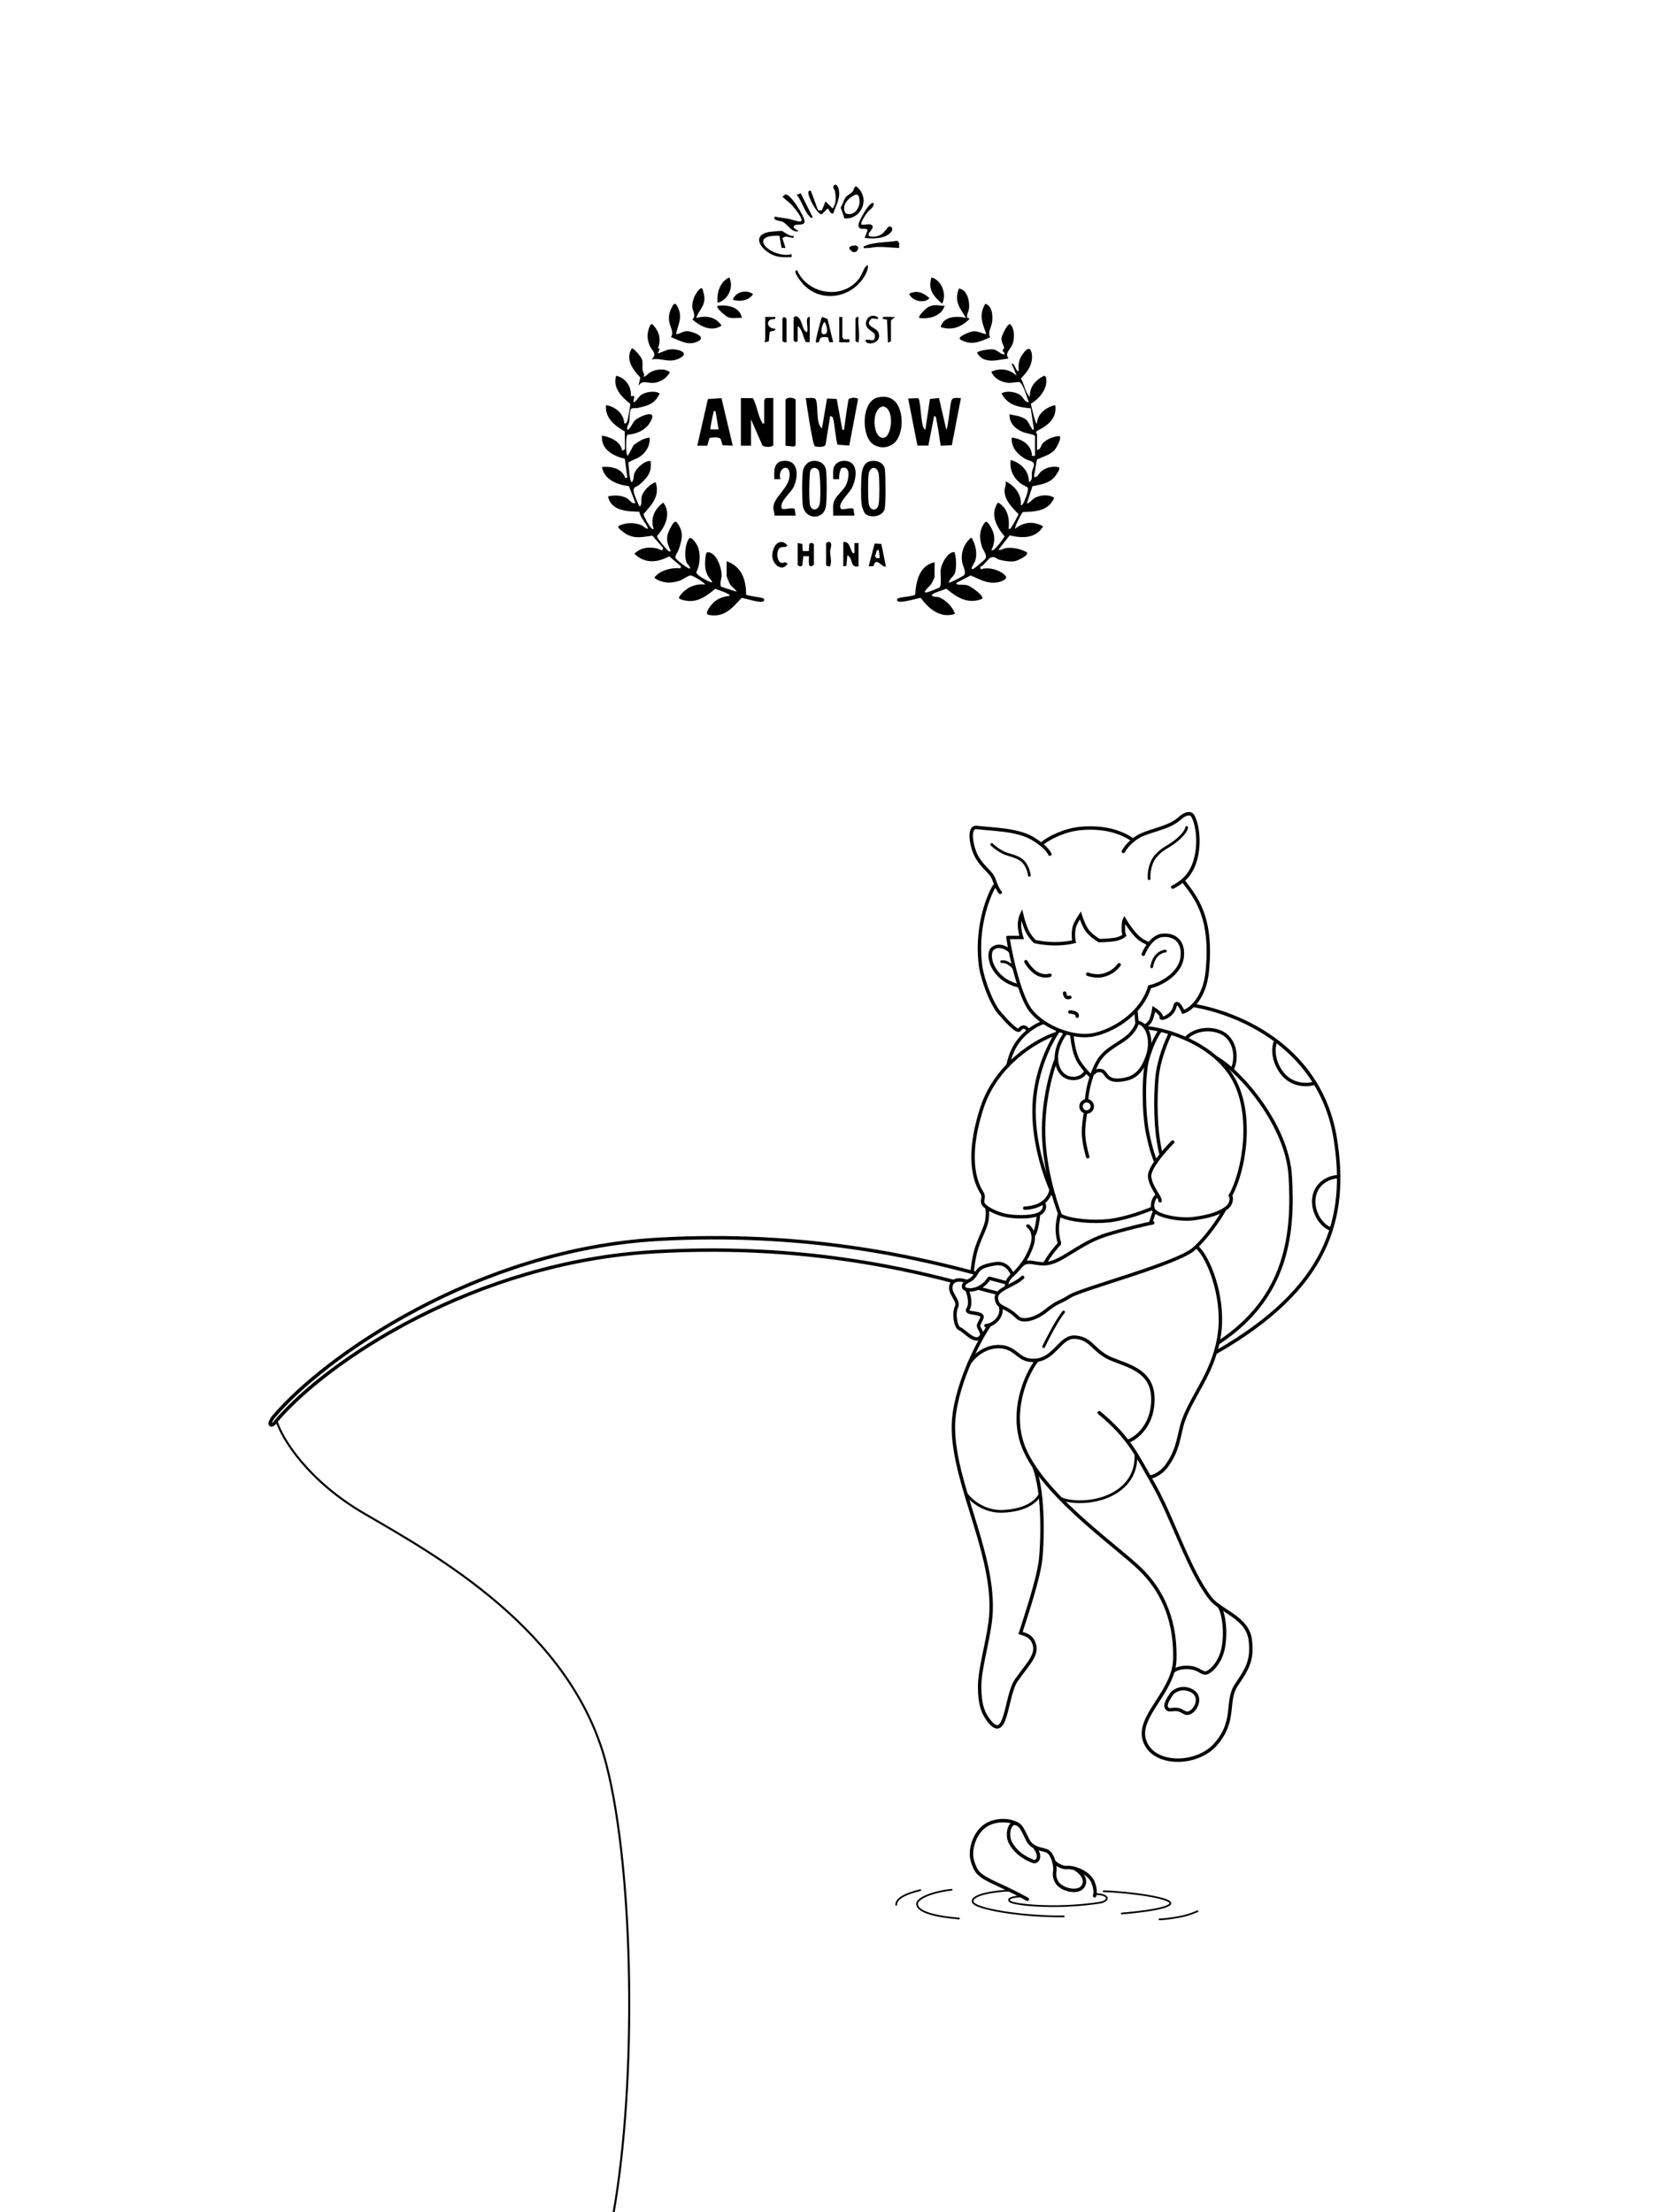<svg width="486" height="647" viewBox="0 0 486 647" fill="none" xmlns="http://www.w3.org/2000/svg">
<g clip-path="url(#clip0_1752_748)">
<g clip-path="url(#clip1_1752_748)">
<path d="M302.639 127.536C302.492 127.083 299.996 126.695 299.298 126.433C297.037 125.586 295.011 123.757 295.23 121.164C296.453 121.518 297.447 121.513 298.691 121.999C300.783 122.813 300.482 123.512 301.574 125.057C301.82 125.406 301.574 125.783 302.339 125.614L301.411 119.433C297.709 119.05 294.771 118.586 292.86 115.091C294.17 114.169 296.851 114.589 298.162 115.414C299.254 116.102 299.554 117.674 300.859 117.609C300.313 116.457 299.21 111.974 298.009 111.75C297.528 111.662 295.776 112.061 294.782 111.968C292.789 111.793 290.638 110.679 289.89 108.714C292.51 107.54 295.202 107.938 297.299 109.893L295.819 106.338C296.682 105.967 297.234 109.222 297.894 108.413C297.78 106.693 297.823 105.541 298.73 104.056C299.636 102.571 301.307 100.632 301.722 103.548C302.137 106.464 300.482 108.741 298.539 110.679C299.521 112.41 299.745 114.737 301.159 116.124C301.034 113.153 302.727 111.236 305.211 109.931C305.686 109.839 305.839 110.259 305.904 110.636C306.445 113.672 303.862 116.675 301.438 118.095C301.531 118.515 302.792 124.418 303.234 123.834C303.311 121.043 306.003 119.012 308.575 118.499C309.159 122.348 306.325 124.56 303.202 126.045L302.994 126.4C302.961 126.673 303.24 126.87 303.24 126.946V131.544C304.299 131.604 304.321 130.37 304.856 129.747C305.981 128.437 308.078 127.651 309.765 127.53C310.649 128.066 308.837 131.134 308.296 131.702C306.931 133.133 304.916 133.57 303.218 134.405L302.35 139.396C303.223 139.98 303.671 138.55 304.43 137.916C305.806 136.764 307.526 136.316 309.333 136.584C310.376 136.737 309.257 138.211 309 138.632C307.384 141.313 304.747 141.635 301.902 142.208L300.28 147.259C301.291 147.079 301.678 146.101 302.634 145.61C304.277 144.764 306.696 144.496 308.28 145.626C306.5 149.542 302.879 149.591 299.09 149.776C298.844 149.896 296.589 154.046 296.868 154.669C299.303 152.605 302.235 152.37 305.02 153.932C302.967 157.552 298.839 157.47 295.246 156.585L291.981 160.752C292.718 161.079 293.373 160.386 294.192 160.299C296.502 160.042 298.233 160.539 300.269 161.505C300.936 162.499 297.447 164.061 296.578 164.165C295.219 164.334 293.592 164.05 292.27 163.711C291.44 163.498 290.954 162.685 289.813 163.023C288.972 163.269 287.738 165.475 286.63 165.792L286.788 166.54C288.896 165.655 292.669 166.747 294.056 168.457C294.858 169.439 292.51 170.193 291.751 170.319C288.612 170.854 286.57 169.423 283.84 168.32L279.815 170.395C279.4 170.815 279.837 170.936 280.252 170.985C281.235 171.099 281.879 170.886 282.993 171.214C283.823 171.46 287.858 174.234 287.225 175.129C283.037 176.844 279.815 174.747 276.687 172.153C275.578 172.776 273.853 173.043 272.886 173.693C271.543 174.594 274.022 174.518 274.492 174.671C276.463 175.32 278.729 177.625 279.22 179.574C274.939 180.928 271.581 178.061 269.233 174.862C268.207 174.933 262.572 176.827 262.321 175.566C262.277 175.004 262.67 174.965 263.074 174.845C263.79 174.632 267.339 174.332 267.617 173.901C267.879 169.947 268.851 165.377 273.29 164.454V168.751C273.29 168.948 272.444 170.646 272.231 170.957C271.914 171.416 269.108 173.726 271.221 173.218C271.663 173.109 274.645 171.951 274.797 171.749C275.403 170.957 274.923 167.921 275.065 166.682C275.256 165 276.938 161.707 278.778 161.494C279.444 161.418 279.116 161.587 279.226 161.931C279.673 163.318 279.733 166.485 279.149 167.801C278.762 168.669 277.588 169.385 277.44 170.39C277.702 170.619 281.683 168.478 281.918 168.194C282.649 167.293 281.459 165.36 281.322 164.29C280.967 161.544 281.808 159.223 283.823 157.35C284.418 157.23 284.184 157.486 284.326 157.727C285.374 159.48 285.789 162.057 285.172 164.039C284.992 164.618 283.053 167.266 284.948 166.19C285.232 166.027 288.028 163.624 288.131 163.444C288.803 162.303 287.476 161.085 287.077 159.72C286.455 157.607 286.324 155.543 287.465 153.582C288.126 152.441 288.448 152.239 289.251 153.391C290.938 155.81 291.244 158.245 289.895 160.899C290.599 161.555 293.362 157.612 293.761 156.897C291.391 154.074 289.409 150.421 291.828 146.964C294.689 148.597 295.268 151.606 294.935 154.674C295.475 154.794 295.514 154.511 295.77 154.177C296.076 153.784 297.834 150.595 297.818 150.372C296.032 148.482 293.766 146.364 293.75 143.557C293.75 142.727 294.285 141.695 294.045 140.739C296.78 142.148 298.839 144.611 298.495 147.854C298.872 147.772 299.145 147.374 299.314 147.046C299.685 146.32 301.001 143.082 300.493 142.596C300.16 142.274 298.964 141.831 298.353 141.329C296.223 139.587 295.175 137.288 295.53 134.52C298.5 135.361 301.012 137.818 300.87 141.04C302.11 140.433 301.607 138.976 301.782 137.949C301.897 137.261 302.415 136.48 302.355 135.858C302.246 134.738 300.652 134.727 299.822 134.23C297.468 132.822 295.694 130.938 295.83 127.995C298.708 128.229 301.771 130.19 301.76 133.335H302.65V127.552L302.639 127.536Z" fill="black"/>
<path d="M212.496 164.154C216.87 165.694 218.186 169.56 218.169 173.901C218.355 174.201 222.03 174.687 222.712 174.845C223.1 174.933 223.564 175.069 223.466 175.566C223.204 176.909 217.776 174.84 216.832 174.9C214.091 177.881 211.879 180.65 207.309 179.869C205.736 179.601 207.751 177.177 208.341 176.544C209.744 175.036 211.393 174.534 213.381 174.234C213.747 173.748 209.564 172.344 209.133 172.224C205.96 174.894 202.984 176.866 198.725 175.146C198.114 174.763 199.484 173.426 199.883 173.06C201.707 171.394 203.771 170.69 206.261 170.974C205.72 170.231 202.717 168.347 201.936 168.304C201.314 168.271 199.681 169.521 198.753 169.838C196.236 170.706 193.877 170.619 191.578 169.205C191.196 168.817 191.518 168.724 191.753 168.473C193.407 166.671 196.645 165.928 198.998 166.234L199.146 165.644L195.695 162.723C192.255 164.574 188.433 164.94 185.512 161.937C187.439 160.129 189.607 159.884 192.097 160.392C192.757 160.528 194.024 161.658 193.817 160.157L190.759 156.667C187.346 157.175 184.796 157.765 181.973 155.39C181.449 154.953 180.226 154.145 181.133 153.719C183.147 152.774 185.801 152.769 187.789 153.719C187.963 153.801 189.831 155.422 189.356 154.232C188.831 152.916 187.166 151.273 186.948 149.667C183.328 149.591 178.708 149.438 177.791 145.184C179.62 144.796 181.406 144.807 183.136 145.621C184.19 146.118 184.731 147.543 185.807 147.106L183.906 142.186C180.532 141.788 176.672 140.346 176.022 136.584C178.719 136.36 181.919 136.922 182.847 139.844L183.437 139.685L182.711 134.192C179.243 133.329 175.705 131.484 176.022 127.394C178.49 127.814 181.487 129.076 181.952 131.839L182.743 131.407L182.694 126.198C179.751 124.473 176.884 122.31 177.207 118.499C179.877 118.876 182.47 121.016 182.541 123.834C183.044 123.938 183.147 123.708 183.366 123.326C183.595 122.922 184.392 118.422 184.289 118.106C181.733 116.091 179.118 113.421 180.166 109.899C182.803 110.417 184.802 113.142 184.458 115.834H185.501L185.206 117.609C185.539 117.98 186.997 115.834 187.428 115.534C188.771 114.606 191.529 114.136 192.916 115.097C191.414 118.182 189.541 118.624 186.467 119.318C185.785 119.471 184.594 119.143 184.36 119.88C184.125 120.618 184.152 122.42 183.994 123.37C183.868 124.134 183.24 124.746 183.426 125.619C183.874 126.138 185.228 123.397 185.501 123.102C186.298 122.239 188.973 121 190.087 121.158C191.316 121.333 190.59 122.572 190.191 123.342C188.924 125.8 186.112 126.946 183.475 127.154C182.934 127.503 182.929 133.149 183.573 133.335L185.304 130.173C186.658 129.158 188.187 128.137 189.945 127.995C190.169 130.244 189.012 132.166 187.259 133.461C186.151 134.28 184.807 134.509 183.748 135.306C183.846 136.082 184.108 141.034 184.758 141.04C185.419 140.368 185.168 139.412 185.484 138.511C186.036 136.928 188.466 134.695 190.24 134.82C190.693 138.025 189.367 139.675 187.122 141.635C185.894 142.705 184.916 142.225 185.402 144.256C185.528 144.769 186.844 148.155 187.128 148.16C187.843 147.368 187.324 146.276 187.652 145.14C188.1 143.606 190.136 141.449 191.72 141.051C193.085 145.097 190.551 147.603 188.171 150.382C188.198 150.901 190.47 155.368 191.13 154.691C190.076 151.584 191.48 148.815 193.948 146.992C196.399 150.18 194.521 154.096 192.151 156.744C192.02 157.334 194.477 160.179 195.029 160.725C195.422 161.118 195.422 161.363 196.17 161.216C194.674 158.229 194.674 156.76 196.356 153.839C196.651 153.326 197.126 152.365 197.775 152.643C200.091 155.422 199.501 157.629 198.474 160.703C198.179 161.587 197.055 162.718 197.743 163.504C198.141 163.957 201.39 166.638 201.805 166.261C201.772 165.497 201.084 165.224 200.768 164.487C200.03 162.767 200.358 159.021 201.483 157.547C202.187 156.629 203.765 159.212 204 159.769C204.967 162.084 204.721 165.126 203.634 167.354C203.547 168.238 206.757 169.833 207.544 170.166C209.209 170.865 207.402 169.085 207.189 168.735C206.091 166.922 206.053 165.284 206.288 163.187C206.343 162.679 206.381 161.495 206.992 161.511C209.509 161.582 211.011 166.043 211.022 168.189C211.027 169.341 210.383 170.472 210.847 171.602L215.445 173.076C214.97 172.181 213.921 171.673 213.414 170.81C213.266 170.559 212.48 168.604 212.48 168.478V164.181L212.496 164.154Z" fill="black"/>
<path d="M268.502 116.457C269.267 116.954 269.228 123.878 270.167 125.319C270.26 125.461 270.544 125.707 270.615 125.614L271.931 116.697L274.574 116.408L276.698 125.603C277.233 125.603 277.79 118.095 278.249 117.079C278.729 116.015 280.012 116.495 280.995 116.419L278.336 130.217L275.065 130.354C274.705 127.765 274.301 125.139 273.793 122.573C273.722 122.212 273.673 121.59 273.138 121.753L271.472 130.321H268.267L265.564 116.566L268.497 116.451L268.502 116.457Z" fill="black"/>
<path d="M240.365 125.308L241.834 116.544L244.674 116.702L246.301 125.603C246.721 126.056 246.836 125.565 246.89 125.161C247.245 122.387 247.633 119.635 248.103 116.877C248.458 116.173 250.582 116.227 250.92 116.697L248.348 130.315L244.952 130.07C244.493 129.398 244.018 123.615 243.576 122.256C243.445 121.852 243.172 121.671 242.746 121.753L241.414 130.059C241.004 130.916 239.11 130.747 238.285 130.512C237.586 130.053 235.872 118.193 235.626 116.418C236.363 116.522 238.012 116.129 238.449 116.708C239.465 118.051 238.345 123.779 240.365 125.313V125.308Z" fill="black"/>
<path d="M216.646 116.419L220.162 116.462C221.282 118.384 221.686 121.699 222.8 123.452C222.991 123.752 222.778 123.97 223.466 123.834V117.161C223.466 117.079 223.772 116.468 223.963 116.408L226.131 116.419V130.206C225.628 130.938 223.455 130.774 222.942 130.277L219.606 122.644V130.354H216.641V116.419H216.646Z" fill="black"/>
<path d="M256.899 116.189C258.636 115.894 260.061 116.009 261.431 117.15C264.576 119.766 264.451 128.082 260.743 130.113C259.001 131.069 257.325 131.074 255.583 130.113C251.739 127.989 251.734 117.074 256.899 116.189ZM257.057 127.591C260.541 130.479 262.212 119.558 258.264 118.848C254.988 119.362 255.217 126.067 257.057 127.591Z" fill="black"/>
<path d="M210.973 116.457L214.276 130.354L211.29 130.228L210.749 128.399C210.236 127.722 208.232 127.924 207.446 128.12L206.85 130.343L203.896 130.354L207.003 116.708L210.973 116.457ZM209.231 120.268C208.467 120.186 208.762 120.268 208.631 120.7C208.45 121.3 207.571 125.428 207.751 125.603H210.127L209.231 120.268Z" fill="black"/>
<path d="M254.523 134.869C256.358 134.498 258.52 135.312 258.761 137.316C258.979 139.129 259.044 147.254 258.695 148.821C258.193 151.065 254.512 151.682 252.984 150.208C252.53 149.771 252.012 148.078 251.935 147.401C251.706 145.348 251.722 140.314 252.012 138.288C252.23 136.759 252.874 135.208 254.523 134.869ZM255.108 136.912C254.491 137.212 254.136 137.862 254.026 138.523C253.77 140.09 253.814 145.452 254.005 147.112C254.289 149.596 256.582 149.695 256.959 147.385C257.215 145.812 257.177 140.456 256.98 138.796C256.866 137.802 256.303 136.573 255.108 136.917V136.912Z" fill="black"/>
<path d="M237.324 134.869C239.338 134.46 241.31 135.492 241.561 137.61C241.812 139.729 241.817 146.216 241.484 148.22C241.222 149.793 240.065 151.027 238.416 151.092C236.379 151.174 234.965 149.651 234.73 147.707C234.495 145.763 234.484 139.451 234.806 137.687C235.036 136.426 236.035 135.137 237.324 134.869ZM237.176 137.245C236.849 137.578 236.838 138.326 236.799 138.79C236.63 140.788 236.548 145.512 236.799 147.417C237.083 149.596 239.393 149.58 239.753 147.079C239.961 145.643 239.955 138.719 239.42 137.687C238.956 136.797 237.875 136.557 237.187 137.25H237.176V137.245Z" fill="black"/>
<path d="M232.661 150.808H226.436C226.594 150.049 226.136 149.269 226.136 148.58C226.141 145.228 230.935 142.836 230.908 138.795C230.881 135.23 227.239 136.95 228.216 140.133H226.436C226.321 137.539 226.207 134.771 229.548 134.771C233.753 134.771 233.414 139.784 231.995 142.579C231.192 144.163 227.97 146.669 228.544 148.537C228.828 149.476 231.432 148.193 232.382 148.859L232.661 150.803V150.808Z" fill="black"/>
<path d="M249.861 150.808H243.636C243.724 149.536 243.445 148.204 243.773 146.942C244.221 145.25 246.388 143.633 247.256 142.121C248.125 140.608 249.047 136.169 246.203 136.851C245.629 136.988 245.225 139.516 245.416 140.133H243.636C243.658 139.118 243.56 138.102 243.718 137.086C243.937 135.699 245.384 134.771 246.749 134.771C251.144 134.76 250.582 139.653 249.184 142.569C248.392 144.218 245.22 146.915 245.744 148.537C246.083 149.591 248.583 148.16 249.583 148.859L249.861 150.803V150.808Z" fill="black"/>
<path d="M188.181 110.188C189.038 110.068 189.437 109.276 190.24 108.839C191.872 107.955 194.346 107.644 195.886 108.861C195.017 110.538 193.156 111.772 191.294 111.968C189.262 112.181 187.859 110.98 186.696 112.858L187.242 110.407C185.058 108.157 182.759 105.039 184.769 101.894C185.353 101.763 187.559 104.515 187.744 105.143C188.05 106.169 187.777 107.223 187.903 108.261C187.968 108.818 188.64 109.309 188.181 110.194V110.188Z" fill="black"/>
<path d="M192.408 101.823L192.943 102.041L192.332 103.368C194.292 102.871 194.985 101.965 197.224 102.183C199.463 102.401 201.467 103.554 198.469 104.913C195.471 106.273 193.407 104.558 190.551 105.148C192.364 103.264 190.595 102.74 189.902 100.905C189.274 99.24 189.197 98.115 189.645 96.389C189.727 96.067 190.202 94.588 190.693 94.779C192.681 96.668 193.467 99.224 192.403 101.828H192.408V101.823Z" fill="black"/>
<path d="M294.93 104.848C291.79 105.236 287.679 106.672 285.74 103.226C285.904 102.489 289.584 102.09 290.343 102.178C291.834 102.352 292.325 103.603 293.745 103.668C293.92 103.117 293.248 102.937 293.199 102.582C293.15 102.227 293.608 101.992 293.636 101.741C293.679 101.32 292.718 100.086 292.866 98.809C292.948 98.11 294.608 94.593 295.378 94.779C296.699 96.122 296.688 98.634 296.191 100.332C295.694 102.03 293.598 103.286 294.941 104.859L294.93 104.848Z" fill="black"/>
<path d="M229.696 130.354V117.161C229.696 116.075 232.099 116.156 232.661 116.866V130.206L232.192 130.621L229.696 130.359V130.354Z" fill="black"/>
<path d="M197.672 97.733C198.917 97.7 199.708 96.783 201.041 96.859C202.373 96.936 206.659 98.415 204.273 99.737C201.346 101.358 198.9 99.584 196.192 98.617C197.208 97.088 195.881 95.685 195.673 93.949C195.509 92.584 195.673 91.491 196.268 90.252C196.956 88.832 197.388 88.161 198.229 89.908C199.659 92.873 198.294 94.877 197.672 97.727V97.733Z" fill="black"/>
<path d="M289.589 98.623C286.515 99.999 283.872 101.184 280.694 99.213C280.061 98.339 283.845 96.974 284.484 96.908C286.013 96.755 286.968 97.547 288.399 97.733C287.241 94.386 286.171 92.256 288.109 88.843C290.239 89.471 290.337 92.414 290.102 94.255C289.906 95.789 288.633 97.378 289.584 98.623H289.589Z" fill="black"/>
<path d="M282.852 92.933C282.934 93.059 283.578 92.856 283.365 93.435C281.001 95.669 278.298 96.777 275.065 95.658C275.884 92.469 279.718 92.343 282.48 92.988C280.619 89.979 278.931 88.133 280.406 84.393C282.824 84.693 283.594 88.057 283.37 90.181C283.289 90.929 282.513 92.425 282.857 92.933H282.852Z" fill="black"/>
<path d="M205.376 84.393C205.464 84.469 205.922 86.38 205.95 86.643C206.283 89.558 204.399 90.541 203.602 92.988C206.55 92.212 209.237 92.649 211.006 95.216C208.134 97.214 204.797 95.472 202.471 93.441C203.684 92.283 202.439 90.896 202.406 89.569C202.389 88.87 202.728 87.565 202.996 86.899C203.247 86.277 204.672 83.803 205.376 84.393Z" fill="black"/>
<path d="M234.839 83.104C234.272 82.504 232.983 80.756 232.732 80.025C232.606 79.659 232.399 78.916 233.098 79.064C236.33 86.381 246.918 87.762 251.466 81.117C252.088 80.21 252.531 78.709 253.109 78.021C254.294 76.623 253.716 78.993 253.355 79.752C249.942 86.943 240.453 89.094 234.834 83.11H234.839V83.104Z" fill="black"/>
<path d="M232.065 68.978C232.076 69.48 232.229 69.622 231.645 69.546C230.728 69.431 229.565 68.787 228.8 69.721L229.69 72.527L228.543 72.489L227.916 68.973C226.256 68.825 222.04 69.049 223.455 71.512C224.694 73.674 229.117 75.105 231.476 74.313V75.198C229.663 75.198 228.172 75.383 226.436 74.75C222.701 73.395 219.267 68.743 225.125 67.809C225.518 67.749 228.429 67.493 228.598 67.537C229.177 67.673 230.859 69.289 232.065 68.973V68.978Z" fill="black"/>
<path d="M232.071 66.597L233.551 67.64C231.563 68.11 230.416 65.751 229.084 64.992C228.09 64.424 225.813 64.67 226.589 63.337C227.921 63.665 229.313 63.752 230.657 64.015C232.742 64.43 236.144 66.27 233.338 62.224C233.054 61.809 231.951 60.4 231.645 60.061C230.777 59.111 229.707 58.467 228.817 57.555L229.597 56.861C231.143 56.539 235.254 63.327 235.276 64.73C235.303 66.488 232.005 64.905 232.076 66.592H232.071V66.597Z" fill="black"/>
<path d="M246.596 158.519C248.632 158.311 248.409 160.588 249.419 161.779C250.09 161.904 249.828 161.489 249.861 161.047C249.91 160.31 249.823 159.551 249.861 158.819H251.046V165.639C248.458 166.212 249.588 163.253 247.786 162.379L247.502 165.508L246.596 165.639V158.524V158.519Z" fill="black"/>
<path d="M246.939 63.884L245.825 60.673C246.437 59.865 246.644 58.636 247.185 57.855C247.725 57.074 248.73 56.687 249.271 56.086C249.642 55.671 249.658 54.797 250.303 54.453C254.654 57.642 252.094 64.271 246.939 63.884ZM247.261 62.382C249.527 63.441 251.504 60.968 251.346 58.756C251.193 56.665 250.614 56.474 248.987 57.582C247.36 58.691 246.18 60.471 247.261 62.382Z" fill="black"/>
<path d="M233.251 158.813L234.605 159.092L234.736 161.189H236.516L236.658 159.103C237.073 158.491 238.001 158.966 238.001 159.261V165.191C235.834 166.966 236.735 162.881 236.522 162.669H234.911L234.6 165.344C234.185 165.956 233.256 165.481 233.256 165.191V158.819H233.251V158.813Z" fill="black"/>
<path d="M232.065 92.846L232.764 92.436C234.774 93.19 234.211 95.925 235.773 97.138C236.832 97.198 234.992 92.398 236.81 92.698L236.772 100.07L235.669 100.059C234.741 98.596 234.735 96.335 233.25 95.363V99.66L232.803 100.103L232.065 99.66V92.84V92.846Z" fill="black"/>
<path d="M255.49 59.488C255.577 60.711 254.245 61.284 253.59 62.18C253.202 62.709 251.405 65.177 251.935 65.713C252.76 65.887 254.862 65.101 255.178 66.204C255.419 67.029 253.742 67.973 254.01 68.972C255.151 69.464 256.576 69.186 257.647 68.612C258.531 68.137 259.563 66.406 259.831 66.324C260.884 66.007 261.381 67.111 260.388 68.088C258.564 69.868 255.168 69.917 252.825 69.568L253.71 67.362C253.404 66.302 250.805 67.853 251.051 65.593C251.149 64.653 254.436 58.434 255.49 59.488Z" fill="black"/>
<path d="M259.051 165.634C258.215 166.447 256.058 162.428 255.452 165.595L254.011 165.634L255.769 158.945L257.724 159.108L259.051 165.634ZM256.976 160.889C256.058 160.67 256.348 162.095 255.834 162.576L256.271 163.226L257.271 163.258L256.976 160.889Z" fill="black"/>
<path d="M243.625 62.453C242.778 62.709 242.38 61.071 241.997 60.973L240.376 62.622C239.628 63.037 238.175 60.678 237.837 60.089C237.405 59.34 235.27 55.371 237.111 55.791L239.218 61.525H240.332L241.408 58.898L243.477 60.973C244.607 59.471 244.471 57.604 244.149 55.862C244.078 55.485 243.707 55.12 243.679 54.841C243.603 54.049 244.547 53.405 245.104 54.907C246.049 57.456 244.482 60.094 243.625 62.458V62.453Z" fill="black"/>
<path d="M272.395 81.133C275.453 81.99 276.889 86.108 275.508 88.838C273.056 86.719 271.189 84.639 272.395 81.133Z" fill="black"/>
<path d="M209.831 88.543C209.558 85.654 210.47 82.438 213.244 81.138C214.696 83.934 212.873 87.866 209.831 88.543Z" fill="black"/>
<path d="M276.244 89.438C275.261 92.48 271.734 93.403 268.835 92.993C268.299 92.475 270.871 90.105 271.423 89.804C273.164 88.86 274.409 89.438 276.244 89.438Z" fill="black"/>
<path d="M216.941 92.993C215.647 92.879 214.096 93.261 212.867 92.769C212.289 92.535 209.198 90.05 209.826 89.439C212.693 89.067 216.367 89.739 216.941 92.993Z" fill="black"/>
<path d="M243.63 100.108L242.484 100.075L242.183 98.803C241.948 98.454 240.43 98.557 240.07 98.776C239.437 99.153 239.874 100.507 238.596 100.114C238.334 99.857 239.846 94.337 240.092 93.457C240.179 93.135 240.163 92.851 240.556 92.72L241.998 93.305L243.636 100.114L243.63 100.108ZM241.113 94.184C240.693 94.195 239.448 97.618 240.818 97.755C242.762 97.951 241.397 94.173 241.113 94.184Z" fill="black"/>
<path d="M228.134 158.562C229.057 158.393 229.707 158.895 230.28 159.556C229.761 160.277 228.882 159.835 228.211 160.146C226.911 160.747 227.02 164.247 228.495 164.618C229.117 164.776 229.794 164.083 230.286 164.897C228.719 167.403 225.999 165.12 225.83 162.811C225.726 161.347 226.447 158.868 228.134 158.562Z" fill="black"/>
<path d="M262.905 72.533C260.765 72.445 258.674 72.178 256.517 72.222C255.501 72.243 254.633 72.549 253.574 72.544C253.126 72.544 252.383 72.795 252.531 72.096C255.572 70.704 258.952 70.971 262.168 70.452C263.189 70.518 262.894 71.79 262.911 72.538L262.905 72.533Z" fill="black"/>
<path d="M256.675 93.288L254.906 93.124C252.427 95.412 256.2 95.696 256.817 97.149C258.231 100.479 253.241 101.217 253.126 99.666C253.072 98.901 254.966 99.786 255.512 99.393C255.862 99.142 255.873 98.295 255.796 97.891C255.594 96.821 252.433 96.319 253.388 93.73C254.278 91.322 257.412 92.655 256.675 93.293V93.288Z" fill="black"/>
<path d="M223.766 92.698H226.731C226.944 93.736 225.59 93.108 225.022 93.659C223.832 94.817 225.251 96.302 226.731 96.111C226.747 97.05 225.399 96.69 225.077 97.127L224.809 99.824L223.914 100.108C223.253 99.72 223.761 99.486 223.761 99.371V92.698H223.766Z" fill="black"/>
<path d="M214.276 87.653C215.15 85.349 218.197 84.551 220.206 86.031C219.016 87.937 216.291 88.352 214.276 87.653Z" fill="black"/>
<path d="M267.879 85.365C269.288 85.321 270.795 86.271 271.794 87.211C270.304 88.925 266.744 88.019 265.87 86.031C265.952 85.649 267.508 85.376 267.874 85.365H267.879Z" fill="black"/>
<path d="M241.556 158.961C241.648 158.639 242.233 158.409 242.588 158.524C243.56 158.83 242.73 160.719 242.741 161.336C242.768 162.718 243.303 164.066 242.741 165.639C242.407 165.759 241.556 165.508 241.556 165.191V158.966V158.961Z" fill="black"/>
<path d="M260.53 99.666C260.465 99.895 259.864 100.267 259.645 100.108L259.383 93.463L258.16 93.288C258.122 92.595 258.062 92.764 258.603 92.693C259.569 92.567 260.727 92.78 261.72 92.693L260.536 93.73V99.66H260.53V99.666Z" fill="black"/>
<path d="M246.3 92.698V98.481C246.3 98.563 246.606 99.174 246.797 99.234L248.375 99.224V100.108H245.41V92.698H246.3Z" fill="black"/>
<path d="M229.991 100.108C229.647 100.228 228.806 99.977 228.806 99.666V93.141L229.253 92.698L229.991 93.141V100.108Z" fill="black"/>
<path d="M250.155 93.141C250.226 92.895 250.723 92.6 251.045 92.698C250.805 95.21 251.52 97.662 251.045 100.108C250.767 100.234 250.155 99.846 250.155 99.666V93.141Z" fill="black"/>
<path d="M234.14 56.523L237.7 63.638C236.909 63.807 237.045 63.561 236.723 63.272C235.26 61.94 234.375 58.592 232.961 56.971L234.135 56.528H234.14V56.523Z" fill="black"/>
<path d="M248.867 71.992C252.771 70.747 250.33 75.885 248.365 72.686C248.316 72.336 248.556 72.091 248.867 71.992Z" fill="black"/>
</g>
<path d="M295.561 552.921C291.501 553.064 284.143 553.969 284.422 556.183C284.7 558.397 299.587 560.659 311.081 560.5M322.719 553.149C329.88 553.342 343.887 555.157 342.081 557C340.94 558.164 334.99 559.066 328.001 559.664" stroke="black" stroke-width="0.5" stroke-linecap="round"/>
<path d="M299.082 554.662C296.883 554.662 294.364 555.09 295.223 556.045C296.082 557 303.44 557.62 309.582 557.5C315.582 557.383 320.145 556.739 321.582 556.5C324.582 556 324.404 554.04 320.582 554" stroke="black" stroke-width="0.5" stroke-linecap="round"/>
<path d="M278.274 552.715C273.197 553.23 268.138 555.076 268.163 556.852C268.187 558.628 271.261 560.362 280.423 561.123" stroke="black" stroke-width="0.5" stroke-linecap="round"/>
<path d="M269.124 552.842C263.043 554.258 262.05 555.994 262.066 557.141" stroke="black" stroke-width="0.5" stroke-linecap="round"/>
<path d="M339.032 561.374C341.065 561.346 344.514 560.766 346.136 560.388C347.757 560.01 349.51 559.305 350.184 559" stroke="black" stroke-width="0.5" stroke-linecap="round"/>
<path d="M300.671 538.438C302.367 541.096 305.043 540.677 306.459 541.551C307.833 542.399 308.768 545.735 308.403 547.504C308.262 548.364 308.392 550.385 310.042 551.589C312.105 553.093 314.919 553.28 316.18 552.272C317.317 551.363 318.051 549.054 314.572 546.676" stroke="black" stroke-linecap="round"/>
<path d="M308.416 544.716C309.073 545.405 310.831 546.352 311.987 546.215C313.688 546.012 317.682 547.245 319.33 549.94C319.779 550.675 320.581 553 320.081 554.5" stroke="black" stroke-linecap="round"/>
<path d="M302.611 540.326C304.692 543.107 303.31 544.785 302.156 544.418C301.002 544.05 297.258 542.428 295.442 538.891C294.141 536.359 295.34 531.814 297.925 533.75C298.922 534.496 299.621 536.408 300.67 538.437" stroke="black" stroke-linecap="round"/>
<path d="M297.422 533.496C295.922 532.496 292.163 531.876 288.922 533.496C285.101 535.406 283.271 541.043 284.422 544.496C285.422 547.496 285.922 548.496 291.422 550.996C295.822 552.996 299.255 554.83 300.422 555.496" stroke="black" stroke-linecap="round"/>
<path d="M289.223 387.721C286.257 392.119 278.79 406.131 278.79 417.484C278.79 434.667 292.023 456.274 289.53 474.555C288.631 481.151 286.461 488.363 286.461 493.272C286.461 498.182 287.359 500.636 288.609 502.477C294.439 511.069 293.947 496.04 297.2 491.431C300.882 486.215 303.899 483.657 302.109 480.078C301.189 478.237 299.348 477.931 298.427 477.624C300.166 472.203 303.567 461.975 304.257 456.452C304.748 452.525 305.485 437.122 302.416 429.144" stroke="black" stroke-linecap="round"/>
<path d="M303.031 398.154C300.372 401.631 296.062 410.891 298.429 420.553C302.111 435.588 326.657 452.157 333.715 459.214C338.624 464.123 343.84 472.101 343.533 485.295C343.312 494.806 332.487 501.864 334.635 508.921C336.958 516.553 349.917 516.569 355.5 510.148C361.636 503.091 358.261 497.568 361.636 492.659C365.012 487.749 366.239 485.295 365.625 479.772C364.879 473.053 356.944 471.328 353.966 467.498C347.522 459.214 342.918 443.849 337.09 433.747C332.487 425.769 330.339 420.553 321.441 413.189" stroke="black" stroke-linecap="round"/>
<path d="M341.078 499.409C340.594 498.442 341.772 496.667 342.612 495.42C343.121 494.664 345.583 493.001 348.431 494.495C351.992 496.363 349.362 500.925 347.291 501.101C346.446 501.172 345.628 500.258 344.453 500.023C342.919 499.716 341.691 500.636 341.078 499.409Z" stroke="black" stroke-linecap="round"/>
<path d="M343.226 488.67C343.737 488.261 345.373 487.442 348.135 487.749C350.65 488.029 351.51 489.59 352.737 489.283C353.965 488.977 356.726 486.522 357.647 482.226C358.603 477.766 357.954 471.794 356.419 469.646" stroke="black" stroke-linecap="round"/>
<path d="M283.394 398.767C284.416 397.131 287.566 393.858 291.985 393.858C297.508 393.858 297.508 398.461 303.031 397.847C308.554 397.233 310.088 390.79 314.384 391.097C318.679 391.403 319.293 394.165 323.282 396.62C327.271 399.074 336.569 399.688 337.089 408.279C337.58 416.38 332.589 420.45 330.032 421.473" stroke="black" stroke-linecap="round"/>
<path d="M349.976 364.709C353.556 367.88 357.738 379.086 356.727 388.949C355.499 400.915 348.749 407.666 345.988 415.643C344.713 419.325 344.76 423.928 341.078 428.837C339.237 431.292 336.476 432.212 336.169 431.906" stroke="black" stroke-linecap="round"/>
<path d="M282.473 436.815C283.7 438.758 287.795 442.277 293.212 442.031C299.962 441.724 302.724 439.27 303.951 437.429" stroke="black" stroke-width="0.8" stroke-linecap="round"/>
<path d="M310.395 438.349C313.361 439.679 321.134 439.883 326.657 436.201C332.256 432.468 332.18 427.303 332.18 425.462" stroke="black" stroke-width="0.8" stroke-linecap="round"/>
<path d="M295.36 278.182C294.235 277.057 291.678 276.034 290.144 277.568C288.426 279.287 290.144 286.466 297.814 288.307" stroke="black" stroke-linecap="round"/>
<path d="M294.746 274.193C295.564 279.818 298.32 291.763 301.496 295.671C305.485 300.581 313.77 303.649 319.293 302.729C324.816 301.808 333.714 296.899 336.169 288.614" stroke="black" stroke-linecap="round"/>
<path d="M294.746 274.193H298.735C298.53 273.579 298.121 271.984 298.121 270.511C298.121 269.038 298.53 267.852 298.735 267.443C299.042 268.772 299.901 271.8 300.883 273.272C301.865 274.745 302.519 275.318 302.724 275.42C303.644 275.625 306.099 276.034 308.554 276.034C311.008 276.034 313.258 275.625 314.077 275.42C313.872 274.5 313.77 272.966 314.077 271.431C314.336 270.135 315.509 268.363 315.918 267.749C316.224 268.772 317.084 271.125 318.065 272.352C319.047 273.579 320.725 274.704 321.441 275.113C322.157 275.113 324.018 275.052 325.736 274.807C327.455 274.561 328.498 273.886 328.805 273.579C328.498 272.966 328.498 272.352 328.498 271.431C328.498 270.94 328.498 269.59 328.805 268.977C329.725 270.511 331.222 272.621 332.487 273.886C333.714 275.113 335.248 275.727 335.862 276.034" stroke="black" stroke-linecap="round"/>
<path d="M334.328 279.102C335.044 277.159 337.09 273.886 339.851 273.579C343.219 273.205 346.295 275.113 345.681 280.023C345.067 284.932 339.237 288 336.169 288.614" stroke="black" stroke-linecap="round"/>
<path d="M313.463 302.729C313.565 304.467 314.138 308.497 315.611 310.706C317.084 312.915 318.475 314.286 318.986 314.695" stroke="black" stroke-linecap="round"/>
<path d="M311.622 302.115C310.088 304.058 307.285 309.262 310.088 313.468C311.929 316.229 316.225 315.923 317.452 313.468" stroke="black" stroke-linecap="round"/>
<path d="M332.18 295.671L332.487 299.353C332.282 300.172 331.259 302.238 328.805 303.956C325.736 306.104 322.975 307.331 321.134 310.399C319.661 312.854 318.066 317.457 317.759 321.445" stroke="black" stroke-linecap="round"/>
<path d="M319.906 313.775C320.111 313.468 320.827 312.916 322.054 313.161C323.588 313.468 323.281 316.229 327.27 315.922C331.259 315.616 333.714 314.081 335.555 308.865C337.028 304.692 335.862 299.66 332.793 299.047" stroke="black" stroke-linecap="round"/>
<path d="M308.86 309.786C307.531 313.059 304.933 322.059 305.178 331.878C305.424 341.696 308.553 351.72 310.088 355.504" stroke="black" stroke-linecap="round"/>
<path d="M309.475 301.501C307.327 304.467 302.909 312.915 302.418 322.98C301.927 333.044 305.179 343.537 308.247 349.981" stroke="black" stroke-linecap="round"/>
<path d="M342.306 302.115C341.181 304.263 338.808 309.909 338.317 315.309C337.826 320.709 337.703 330.651 339.544 337.708" stroke="black" stroke-linecap="round"/>
<path d="M339.237 301.501C338.01 303.035 336.537 306.349 335.555 309.786C334.328 314.081 334.328 325.127 335.555 331.264C336.537 336.173 337.601 339.037 338.01 339.855" stroke="black" stroke-linecap="round"/>
<circle cx="317.759" cy="323.593" r="1.648" stroke="black"/>
<path d="M317.453 325.434C317.248 326.355 316.839 328.809 316.839 331.264C316.839 333.719 317.657 336.992 318.066 338.321" stroke="black" stroke-linecap="round"/>
<path d="M308.554 302.422C303.133 304.263 291.249 311.197 287.076 324.207C281.86 340.469 286.155 347.22 287.076 348.754C287.996 350.288 287.076 350.595 287.383 351.822C287.69 353.049 291.065 354.89 294.133 355.504C297.201 356.118 303.434 356.194 304.872 354.277C305.793 353.049 305.384 352.027 304.872 351.822" stroke="black" stroke-linecap="round"/>
<path d="M299.655 353.356C300.678 353.356 303.153 353.049 304.871 351.822C306.59 350.595 307.224 348.856 307.326 348.14" stroke="black" stroke-linecap="round"/>
<path d="M334.941 300.581C340.771 300.99 354.824 305.06 360.715 315.615C366.607 326.17 363.784 342.617 359.795 349.674C360.204 350.185 360.286 352.129 358.568 353.356C356.42 354.89 353.658 355.811 349.056 356.424C344.701 357.005 337.396 355.504 337.089 353.356C336.782 351.208 337.907 349.981 338.317 349.674" stroke="black" stroke-linecap="round"/>
<path d="M342.919 334.026C340.566 336.378 335.923 341.696 336.169 344.151C336.475 347.219 339.237 349.981 339.237 351.208" stroke="black" stroke-linecap="round"/>
<path d="M310.088 355.504C313.156 357.038 319.538 357.529 324.202 357.038C328.866 356.547 334.737 354.379 337.089 353.356" stroke="black" stroke-linecap="round"/>
<path d="M309.781 355.197C309.576 355.913 309.167 357.775 309.167 359.493C309.167 361.211 309.576 362.868 309.781 363.482" stroke="black" stroke-linecap="round"/>
<path d="M309.781 363.789C309.474 364.095 308.922 364.709 307.94 365.936C306.958 367.164 305.588 369.312 305.485 369.618" stroke="black" stroke-linecap="round"/>
<path d="M357.955 353.97C356.625 356.322 352.984 361.886 349.057 365.323C344.148 369.618 316.225 376.982 312.85 379.13C309.475 381.278 309.543 380.426 305.793 383.426C302.725 385.88 299.043 386.801 297.509 385.267C293.95 381.709 291.679 382.812 291.372 379.744C291.098 376.996 296.588 376.062 299.043 373.607" stroke="black" stroke-linecap="round"/>
<path d="M294.439 376.368C294.132 375.857 294.482 374.272 295.973 372.993C298.121 371.152 298.487 369.733 299.962 369.311C302.11 368.698 304.258 370.539 308.246 369.004C312.235 367.47 316.838 363.175 323.895 361.027C329.541 359.309 335.043 358.061 337.089 357.652" stroke="black" stroke-linecap="round"/>
<path d="M336.476 357.652C336.782 356.629 337.457 354.522 337.703 354.277" stroke="black" stroke-linecap="round"/>
<path d="M288.609 353.356C288.711 353.663 288.854 354.767 288.609 356.731C288.302 359.186 286.154 362.561 285.234 366.243C284.718 368.307 284.436 370.389 284.313 371.766" stroke="black" stroke-linecap="round"/>
<path d="M303.644 355.504C303.542 356.731 303.153 359.554 302.417 361.027" stroke="black" stroke-linecap="round"/>
<path d="M300.576 358.572C301.395 359.084 302.786 360.904 301.804 364.095C301.143 366.243 299.656 369.005 298.735 369.925" stroke="black" stroke-linecap="round"/>
<path d="M295.974 372.686C295.565 371.459 294.01 369.127 291.065 369.618C287.383 370.232 286.769 370.845 286.156 371.459C285.542 372.073 284.928 373.914 283.394 374.528C281.86 375.141 281.553 376.062 281.86 376.675C282.167 377.289 284.315 377.596 286.156 376.675C287.996 375.755 288.814 374.528 289.224 373.914" stroke="black" stroke-linecap="round"/>
<path d="M282.78 374.834C281.552 374.323 278.914 373.791 278.177 375.755C277.257 378.21 280.632 380.357 279.711 382.198C278.791 384.039 279.405 388.151 280.632 388.642C282.166 389.256 284.928 392.938 286.769 391.097" stroke="black" stroke-linecap="round"/>
<path d="M282.78 377.289C283.292 378.516 284.069 381.339 283.087 382.812C281.86 384.653 287.996 383.426 287.076 385.574C286.155 387.721 285.849 387.415 286.462 388.642C286.953 389.624 287.383 390.176 286.769 391.097" stroke="black" stroke-linecap="round"/>
<path d="M288.304 387.721C288.917 387.721 290.452 387.353 291.679 385.88C292.906 384.408 292.804 382.812 292.599 382.198" stroke="black" stroke-linecap="round"/>
<path d="M290.758 259.158C288.61 262.84 285.296 271.984 286.769 282.784C287.382 286.466 289.716 293.28 292.292 296.285C294.133 298.433 297.508 302.115 298.121 301.194C298.735 300.274 299.656 299.967 300.576 301.194" stroke="black" stroke-linecap="round"/>
<path d="M305.178 299.047C303.849 299.353 301.328 300.75 299.349 302.729C297.201 304.876 295.667 307.331 294.746 311.627" stroke="black" stroke-linecap="round"/>
<path d="M355.807 309.479C362.864 313.57 376.364 329.116 377.285 343.844C378.357 360.995 376.364 379.437 356.42 392.631" stroke="black" stroke-linecap="round"/>
<path d="M334.941 299.967C335.248 299.865 335.985 299.415 336.476 298.433C336.967 297.451 337.294 295.774 337.396 295.058C338.214 295.569 339.789 296.776 339.544 297.512C339.237 298.433 342.919 297.206 343.533 294.444C344.024 292.235 345.374 294.546 345.987 295.978C348.238 295.262 352.292 291.834 353.045 284.012C354.579 268.056 349.669 262.533 345.987 257.624" stroke="black" stroke-linecap="round"/>
<path d="M328.497 249.033C328.828 248.371 329.829 246.931 331.5 245.626C331.894 245.318 332.325 245.018 332.793 244.737C335.861 242.896 341.691 242.282 344.759 239.521C347.214 237.312 348.441 237.987 348.748 238.6C349.771 240.135 350.839 244.752 349.975 249.646C349.055 254.862 346.6 257.624 342.918 259.465" stroke="black" stroke-linecap="round"/>
<path d="M305 246.5C306.841 245.068 311.331 242.674 316.225 242.282C323.895 241.669 328.498 243.816 331.259 245.657" stroke="black" stroke-linecap="round"/>
<path d="M307 249.832C306.704 249.087 305.222 247.096 301.666 245.085C297.222 242.573 290.11 242.573 285.665 242.014C282.81 241.656 284.183 248.157 285.665 250.67C287.805 254.298 289.813 254.858 290.703 257.37C291.227 258.854 291.888 260.442 292.48 261" stroke="black" stroke-linecap="round"/>
<path d="M290 247C290.733 247.711 292.68 249.274 294.6 249.842C297 250.553 298.4 251.026 299.4 252.211C300.2 253.158 300.8 254.579 301 256" stroke="black" stroke-width="0.8" stroke-linecap="round"/>
<path d="M347 242C347 242.431 346.451 243.759 344.255 245.621C341.51 247.948 339.985 247.948 337.851 250.534C336.143 252.603 335.919 255.707 336.021 257" stroke="black" stroke-width="0.8" stroke-linecap="round"/>
<path d="M349.363 294.137C363.171 296.592 386.306 306.84 390.479 333.105C394.184 356.425 388.331 376.676 355.807 395.393" stroke="black" stroke-linecap="round"/>
<path d="M346.908 303.649C348.136 302.013 352.308 300.09 356.727 301.808C361.145 303.527 361.943 309.172 360.409 312.547" stroke="black" stroke-linecap="round"/>
<path d="M372.989 304.57C372.375 306.001 371.884 309.847 374.83 313.775C377.776 317.702 382.399 317.457 384.342 316.843" stroke="black" stroke-linecap="round"/>
<path d="M391.092 344.151C389.251 344.253 385.324 345.501 384.342 349.674C383.36 353.847 386.183 358.572 389.251 359.493" stroke="black" stroke-linecap="round"/>
<path d="M305.179 393.858C306.304 391.506 309.045 386.187 311.009 383.733" stroke="black" stroke-width="0.8" stroke-linecap="round"/>
<path d="M299.992 281.265C300.606 282.39 301.958 283.981 303.031 284.625C304.565 285.546 306.099 285.546 307.02 285.239" stroke="black" stroke-linecap="round"/>
<path d="M318.065 284.932C318.884 285.239 320.999 285.716 322.668 285.239C324.816 284.625 326.043 283.705 327.27 282.171" stroke="black" stroke-linecap="round"/>
<path d="M311.315 290.455C311.315 290.66 311.438 291.437 311.929 291.682C312.42 291.928 312.747 291.682 312.85 291.682" stroke="black" stroke-linecap="round"/>
<path d="M312.85 295.978C313.259 295.978 314.073 296.13 314.384 296.285C314.997 296.592 314.997 296.899 314.997 297.206" stroke="black" stroke-linecap="round"/>
<path d="M294.133 375.141C293.006 374.878 291.061 374.319 289.531 373.914M285.235 372.38C268.16 367.853 235.807 359.985 192.192 362.491C139.666 365.51 94.998 396.619 79.963 414.416C79.554 414.927 78.814 416.107 79.043 416.564C79.288 417.054 79.861 416.666 80.27 416.257" stroke="black" stroke-linecap="round"/>
<path d="M80.576 415.818C95.611 398.022 138.817 369.13 191.343 366.111C231.739 363.79 261.42 370.268 278.791 374.799M291.678 378.209C290.205 377.866 288.41 377.386 286.298 376.814" stroke="black" stroke-linecap="round"/>
<path d="M81 416C82.636 420.893 90.017 433.074 106.456 442.654C127.006 454.629 167.184 476.647 177.305 516.048C185.402 547.57 186.2 608.758 179.452 647" stroke="black" stroke-width="0.6" stroke-linecap="round"/>
<path d="M336.782 282.784C336.885 282.068 337.335 280.391 338.316 279.409C339.298 278.427 340.362 278.182 340.771 278.182" stroke="black" stroke-width="0.8" stroke-linecap="round"/>
<path d="M292.904 281.25C293.416 281.25 294.132 281.25 295.052 281.864C295.623 282.244 296.279 282.784 296.586 283.398" stroke="black" stroke-width="0.8" stroke-linecap="round"/>
</g>
<defs>
<clipPath id="clip0_1752_748">
<rect width="486" height="647" fill="white"/>
</clipPath>
<clipPath id="clip1_1752_748">
<rect width="134" height="126" fill="white" transform="translate(176 54)"/>
</clipPath>
</defs>
</svg>
